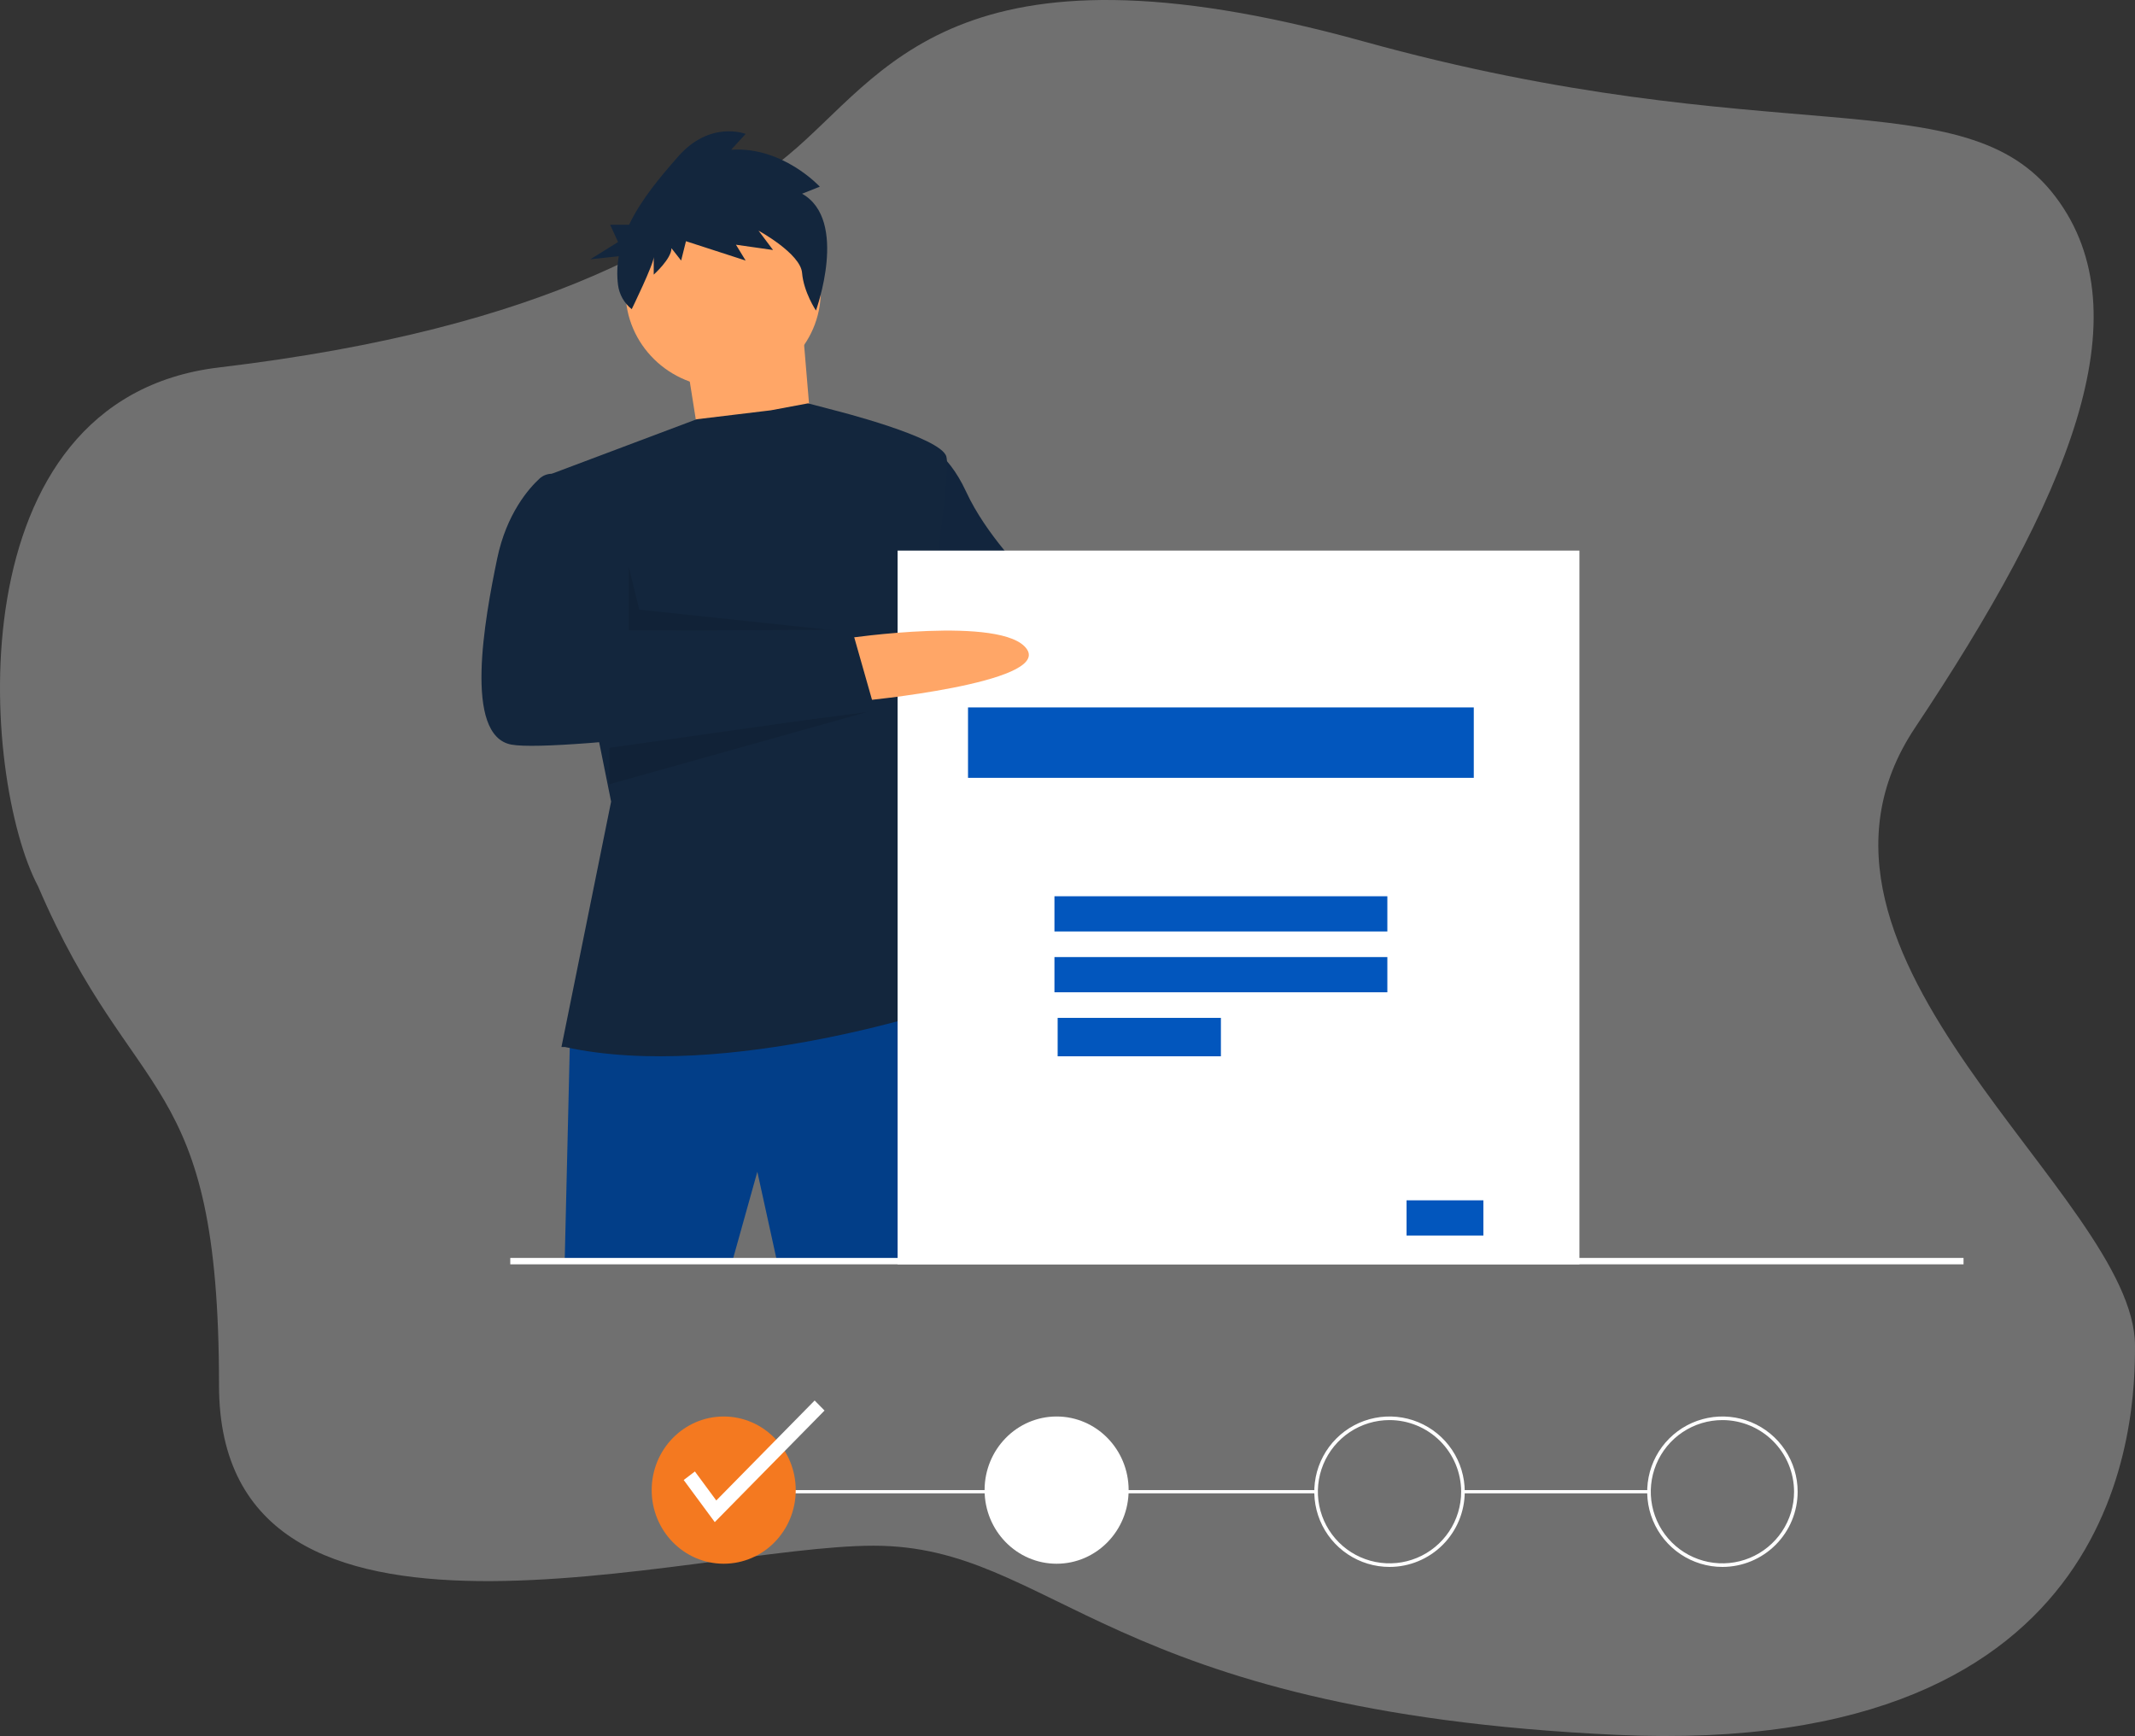 <svg width="439" height="357" viewBox="0 0 439 357" fill="none" xmlns="http://www.w3.org/2000/svg">
<rect x="0" y="0" width="439" height="357" fill="#333333" stroke="none"/>
<path d="M45.034 75.562C-9.829 82.082 -3.847 160.281 7.826 182.263C27.525 228.204 45.034 219.697 45.034 284.889C45.034 348.243 142.431 317.863 179.639 317.863C216.847 317.863 227.061 351.948 332.483 356.764C437.906 361.581 439 291.187 439 276.738C439 245.987 362.396 196.712 393.767 149.66C425.138 102.608 441.189 64.817 422.585 40.365C403.981 15.913 364.584 31.844 280.319 8.503C196.054 -14.838 181.828 15.542 162.13 31.844C142.431 48.145 113.613 67.411 45.034 75.562Z" fill="white" fill-opacity="0.3"/>
<path d="M339.356 306.429H300.523V307.088H339.356V306.429Z" fill="white"/>
<path d="M270.904 306.429H149.138V307.088H270.904V306.429Z" fill="white"/>
<path d="M148.809 321.568C156.988 321.568 163.619 314.79 163.619 306.429C163.619 298.069 156.988 291.291 148.809 291.291C140.63 291.291 134 298.069 134 306.429C134 314.79 140.63 321.568 148.809 321.568Z" fill="#F47920"/>
<path d="M217.261 321.568C225.44 321.568 232.071 314.79 232.071 306.429C232.071 298.069 225.44 291.291 217.261 291.291C209.083 291.291 202.452 298.069 202.452 306.429C202.452 314.79 209.083 321.568 217.261 321.568Z" fill="white"/>
<path d="M285.713 322.226C282.654 322.226 279.663 321.319 277.12 319.619C274.576 317.92 272.594 315.504 271.423 312.678C270.252 309.851 269.946 306.741 270.543 303.741C271.14 300.741 272.613 297.984 274.776 295.821C276.939 293.658 279.695 292.185 282.696 291.588C285.696 290.991 288.806 291.298 291.632 292.468C294.459 293.639 296.874 295.622 298.574 298.165C300.273 300.709 301.181 303.699 301.181 306.758C301.176 310.859 299.545 314.791 296.645 317.691C293.745 320.59 289.814 322.221 285.713 322.226ZM285.713 292.028C282.8 292.028 279.952 292.891 277.529 294.51C275.107 296.129 273.218 298.429 272.103 301.121C270.989 303.813 270.697 306.775 271.265 309.632C271.834 312.49 273.237 315.115 275.297 317.175C277.357 319.235 279.982 320.638 282.839 321.206C285.697 321.775 288.659 321.483 291.35 320.368C294.042 319.253 296.343 317.365 297.961 314.943C299.58 312.52 300.444 309.672 300.444 306.758C300.44 302.853 298.886 299.109 296.125 296.347C293.363 293.585 289.619 292.032 285.713 292.028Z" fill="white"/>
<path d="M354.165 322.226C351.106 322.226 348.116 321.319 345.572 319.619C343.028 317.92 341.046 315.504 339.875 312.678C338.704 309.851 338.398 306.741 338.995 303.741C339.592 300.741 341.065 297.984 343.228 295.821C345.391 293.658 348.147 292.185 351.148 291.588C354.148 290.991 357.258 291.298 360.084 292.468C362.911 293.639 365.326 295.622 367.026 298.165C368.726 300.709 369.633 303.699 369.633 306.758C369.628 310.859 367.997 314.791 365.097 317.691C362.198 320.59 358.266 322.221 354.165 322.226ZM354.165 292.028C351.252 292.028 348.404 292.891 345.981 294.51C343.559 296.129 341.671 298.429 340.556 301.121C339.441 303.813 339.149 306.775 339.717 309.632C340.286 312.49 341.689 315.115 343.749 317.175C345.809 319.235 348.434 320.638 351.291 321.206C354.149 321.775 357.111 321.483 359.803 320.368C362.494 319.253 364.795 317.365 366.414 314.943C368.032 312.52 368.896 309.672 368.896 306.758C368.892 302.853 367.338 299.109 364.577 296.347C361.815 293.585 358.071 292.032 354.165 292.028Z" fill="white"/>
<path d="M146.972 313.011L140.582 304.351L142.884 302.596L147.283 308.559L167.508 288L169.542 290.068L146.972 313.011Z" fill="white"/>
<path d="M237.88 124.412C237.88 124.412 268.236 125.878 270.065 136.501C271.894 147.125 234.588 137.6 234.588 137.6L237.88 124.412Z" fill="#A0616A"/>
<path d="M189.418 90.845C189.418 90.845 194.597 92.316 198.667 101.143C202.736 109.971 210.875 118.063 210.875 118.063L243.802 124.316L238.253 140.867L206.806 136.821L187.198 125.787L189.418 90.845Z" fill="#13263D"/>
<path opacity="0.1" d="M189.418 90.845C189.418 90.845 194.597 92.316 198.667 101.143C202.736 109.971 210.875 118.063 210.875 118.063L243.802 124.316L238.253 140.867L206.806 136.821L187.198 125.787L189.418 90.845Z" fill="#13263D"/>
<path d="M141.124 74.014L144.461 95.005L167.452 96.11L164.856 65.175L141.124 74.014Z" fill="#FFA667"/>
<path d="M117.213 213.026L116.113 259.342H150.589L155.724 240.962L159.758 259.342H195.702C195.702 259.342 196.435 206.409 192.401 206.042C188.366 205.674 117.213 213.026 117.213 213.026Z" fill="#023E88"/>
<path d="M148.694 79.655C159.781 79.655 168.768 70.815 168.768 59.91C168.768 49.004 159.781 40.164 148.694 40.164C137.606 40.164 128.619 49.004 128.619 59.91C128.619 70.815 137.606 79.655 148.694 79.655Z" fill="#FFA667"/>
<path d="M115.446 215.311L125.658 164.841L112.164 97.912L143.243 86.218L158.483 84.38L166.144 82.946L171.612 84.38C171.612 84.38 193.495 89.867 194.589 93.889C195.683 97.912 190.213 130.828 190.213 130.828L185.107 157.892L196.413 206.534C196.413 206.534 149.365 222.626 116.176 215.311H115.446Z" fill="#13263D"/>
<path opacity="0.1" d="M129.277 116.514V129.621L172.059 129.678L131.452 125.37L129.277 116.514Z" fill="black"/>
<path opacity="0.1" d="M125.328 153.777L179.299 146.133L125.328 161.271V153.777Z" fill="black"/>
<path opacity="0.1" d="M211.46 117.831L205.627 138.893L215.5 118.525L211.46 117.831Z" fill="black"/>
<path d="M164.922 39.837L168.569 38.39C168.569 38.39 160.943 30.073 150.334 30.796L153.318 27.541C153.318 27.541 146.024 24.648 139.393 32.242C135.907 36.235 131.874 40.928 129.36 46.214H125.454L127.084 49.77L121.379 53.326L127.235 52.687C126.886 54.635 126.832 56.623 127.076 58.586C127.327 60.55 128.339 62.34 129.897 63.579C129.897 63.579 134.42 54.303 134.42 52.856V56.473C134.42 56.473 138.067 53.218 138.067 51.048L140.056 53.58L141.05 49.602L153.318 53.58L151.328 50.325L158.954 51.41L155.97 47.432C155.97 47.432 164.59 52.133 164.922 56.111C165.253 60.089 167.776 63.859 167.776 63.859C167.776 63.859 174.536 45.262 164.922 39.837Z" fill="#13263D"/>
<path d="M324.76 113.223H184.565V260H324.76V113.223Z" fill="white"/>
<path d="M303.039 145.475H199.045V159.955H303.039V145.475Z" fill="#0256BD"/>
<path d="M285.268 184.308H216.816V191.548H285.268V184.308Z" fill="#0256BD"/>
<path d="M285.268 196.814H216.816V204.054H285.268V196.814Z" fill="#0256BD"/>
<path d="M251.042 209.319H217.475V217.218H251.042V209.319Z" fill="#0256BD"/>
<path d="M305.014 246.836H289.217V254.076H305.014V246.836Z" fill="#0256BD"/>
<path d="M174.034 131.275C174.034 131.275 206.314 126.49 211.138 133.484C215.961 140.477 177.002 144.158 177.002 144.158L174.034 131.275Z" fill="#FFA667"/>
<path d="M115.791 97.427H113.493C112.548 97.424 111.637 97.776 110.943 98.412C108.762 100.422 104.151 105.611 102.224 114.9C99.657 127.277 95.257 151.303 105.157 153.123C115.057 154.944 179.958 146.207 179.958 146.207L175.191 129.461L128.258 129.825C128.258 129.825 128.991 121.817 127.524 116.72C126.058 111.624 115.791 97.427 115.791 97.427Z" fill="#13263D"/>
<path d="M403.743 258.684H104.924V260H403.743V258.684Z" fill="white"/>
</svg>
